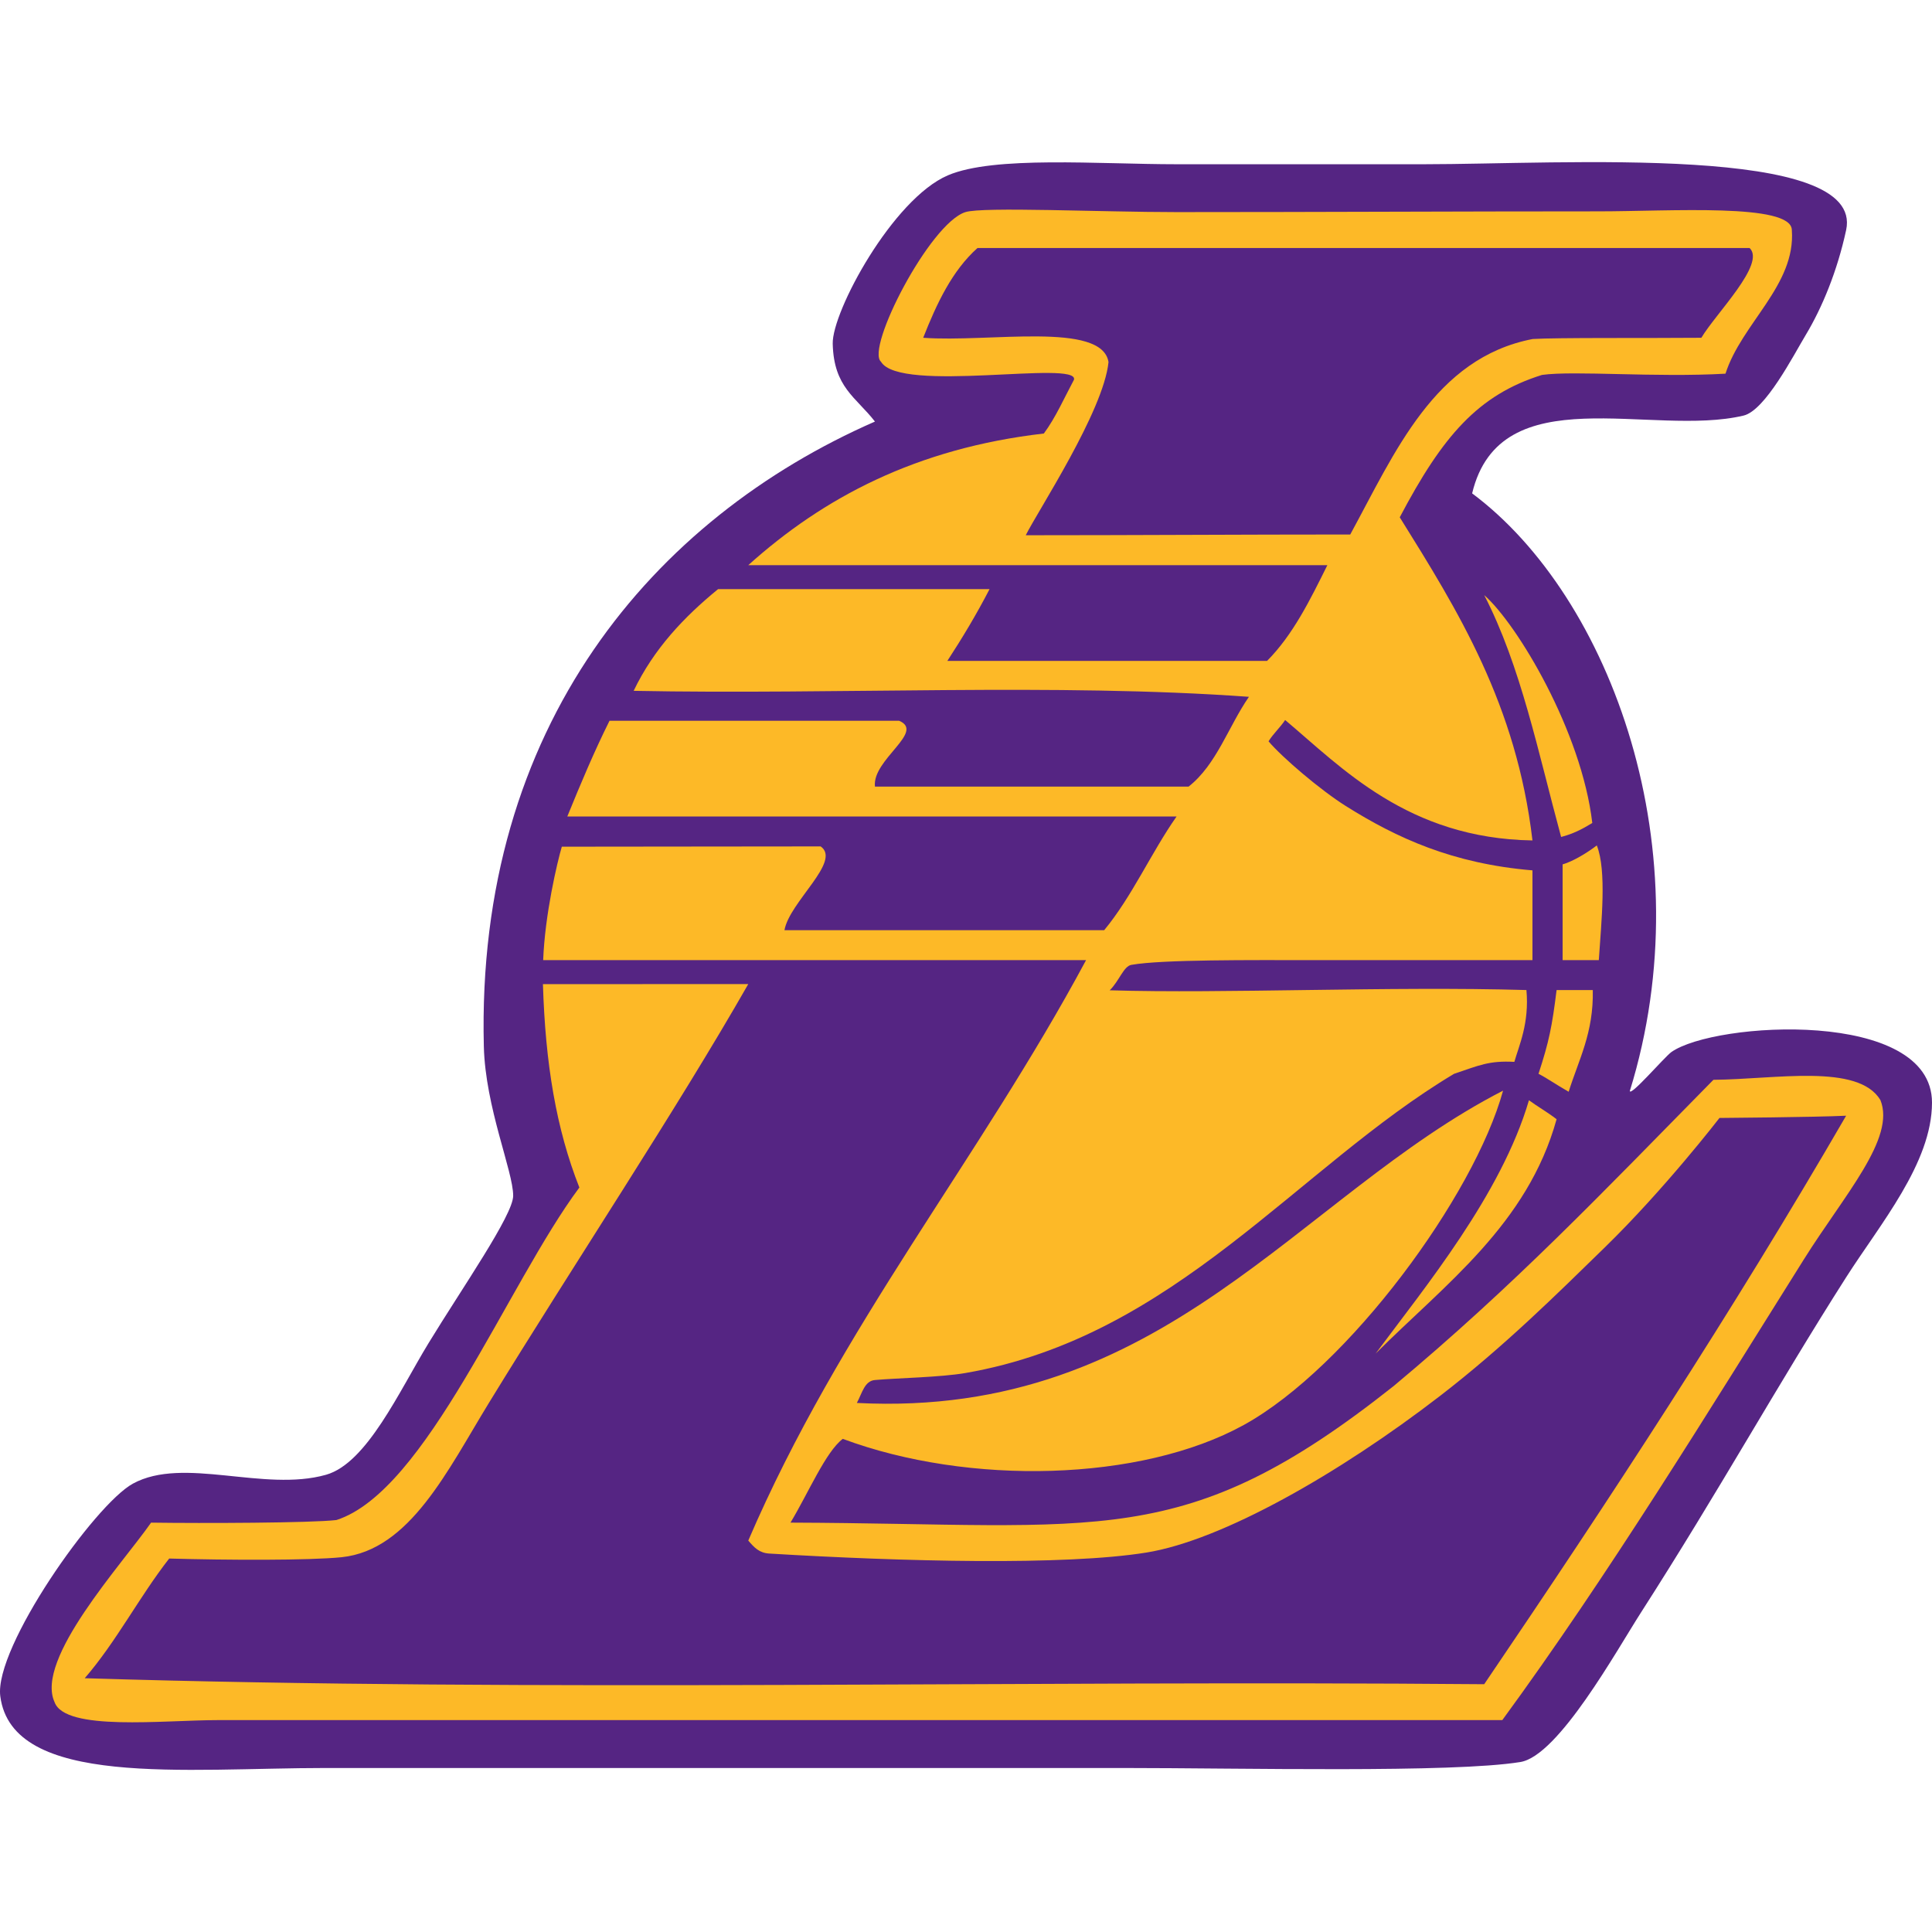 <svg width="200" height="200" viewBox="0 0 200 200" fill="none" xmlns="http://www.w3.org/2000/svg">
<path fill-rule="evenodd" clip-rule="evenodd" d="M90.575 43.64C88.599 41.097 86.313 40.104 86.203 35.587C86.12 32.264 92.418 20.593 98.122 18.152C102.9 16.105 113.735 17.002 121.797 17.002H147.4C161.662 17.002 193.034 14.885 191.112 23.817C190.194 28.074 188.616 31.872 186.931 34.672C185.664 36.777 182.738 42.486 180.496 43.02C170.985 45.288 155.3 38.929 152.395 51.074C166.827 61.84 176.398 88.131 168.717 112.949C168.831 113.477 172.234 109.506 173.01 108.915C177.488 105.742 200.01 104.385 200 114.147C199.995 120.404 194.607 126.74 191.112 132.225C183.888 143.557 177.998 154.268 169.88 166.916C167.34 170.87 161.335 181.759 157.391 182.403C150.349 183.55 128.441 183.022 116.177 183.022H33.749C19.214 183.022 1.253 185.113 0.029 175.589C-0.618 170.563 9.795 155.751 13.754 153.588C18.999 150.72 27.302 154.488 33.749 152.668C37.979 151.472 41.323 144.024 44.365 139.039C47.841 133.338 53.124 125.772 53.124 123.785C53.124 121.234 50.245 114.641 50.087 108.337C49.251 75.122 67.699 53.658 90.575 43.64Z" fill="#552583"/>
<path fill-rule="evenodd" clip-rule="evenodd" d="M142.404 140.122C149.559 132.972 158.121 126.752 161.138 115.86C160.123 115.086 159.111 114.515 158.277 113.898C155.413 123.655 147.505 133.257 142.404 140.122ZM161.138 102.488H164.885C164.982 106.922 163.421 109.71 162.387 113.019C161.033 112.245 160.045 111.548 159.265 111.161C160.357 107.831 160.67 106.257 161.138 102.488Z" fill="#FDB927"/>
<path fill-rule="evenodd" clip-rule="evenodd" d="M106.186 55.408C107.435 52.892 114.226 42.593 114.753 37.487C114.084 33.248 102.344 35.472 95.569 34.966C96.974 31.404 98.563 28.023 101.189 25.674H181.119C182.825 27.305 177.632 32.432 176.124 34.966C170.219 35.017 161.216 34.939 158.667 35.094C148.492 37.056 144.399 46.857 139.777 55.331C128.744 55.331 117.219 55.408 106.186 55.408ZM194.656 113.872C192.345 110.053 183.772 111.733 177.373 111.781C165.755 123.593 156.766 133.05 144.277 143.478C122.526 160.72 114.079 157.726 81.832 157.622C83.698 154.521 85.474 150.293 87.245 148.95C100.253 153.802 118.094 153.4 128.771 147.505C139.601 141.523 152.613 123.774 155.596 112.904C134.333 123.82 120.533 146.871 88.701 145.233C89.262 144.18 89.501 142.953 90.574 142.859C92.916 142.651 97.382 142.578 99.941 142.135C121.655 138.373 134.213 120.921 150.522 111.162C153.125 110.286 154.127 109.785 156.766 109.923C157.235 108.258 158.328 105.935 158.015 102.489C143.86 102.078 126.715 102.876 114.877 102.515C115.857 101.56 116.311 100.025 117.114 99.883C120.287 99.315 129.746 99.392 135.535 99.392H158.64V90.1C150.383 89.407 144.602 86.758 139.32 83.441C136.686 81.785 132.725 78.407 131.32 76.742C131.788 75.968 132.529 75.309 133.037 74.535C138.891 79.452 145.736 86.794 158.64 87.002C156.991 72.943 150.946 63.247 144.902 53.551C149.351 45.11 153.02 40.877 159.628 38.812C162.96 38.347 171.39 39.096 178.622 38.683C180.288 33.468 185.908 29.519 185.491 23.815C185.464 21.002 172.912 21.879 165.458 21.879C150.998 21.879 136.347 21.957 121.797 21.957C113.981 21.957 101.758 21.386 99.941 21.957C96.257 23.114 89.596 36.06 91.199 37.444C93.155 40.767 111.674 37.238 111.181 39.302C110.169 41.19 109.291 43.211 108.059 44.877C94.824 46.407 85.213 51.535 77.461 58.506H137.408C135.622 62.105 133.852 65.717 131.164 68.418H98.068C99.621 66.037 101.1 63.578 102.439 60.984H74.339C70.802 63.876 67.674 67.177 65.596 71.515C86.62 71.929 109.308 70.69 129.29 72.134C127.168 75.193 125.948 79.145 123.046 81.427H90.574C90.26 78.639 95.819 75.762 93.072 74.612H63.098C61.512 77.787 60.103 81.142 58.727 84.524H121.797C119.151 88.299 117.209 92.775 114.304 96.294H81.207C81.72 93.366 87.149 89.153 84.954 87.621C75.795 87.621 67.316 87.649 58.159 87.649C57.686 89.253 56.407 94.664 56.229 99.392H112.43C101.366 120.008 86.976 137.33 77.461 159.481C78.085 160.205 78.588 160.761 79.646 160.824C93.384 161.65 110.188 162.089 118.675 160.72C126.505 159.457 138.63 152.551 149.066 144.51C155.691 139.404 161.206 133.932 166.133 129.127C172.378 123.036 177.998 115.731 177.998 115.731C177.998 115.731 187.989 115.653 191.111 115.499C179.33 135.817 166.628 155.224 153.644 174.349C105.561 173.935 55.812 175.174 8.771 173.729C12.039 169.952 14.422 165.296 17.513 161.34C23.46 161.509 32.01 161.547 35.366 161.202C42.425 160.468 46.326 152.224 50.609 145.233C59.395 130.891 70.067 114.828 77.461 101.87C70.175 101.87 63.491 101.879 56.204 101.879C56.454 110.097 57.573 116.848 59.976 122.932C52.51 132.955 44.131 154.371 34.825 157.354C32.149 157.661 21.055 157.7 15.64 157.623C12.601 161.974 3.602 171.747 5.649 176.207C6.744 179.249 16.923 178.066 22.509 178.066H155.517C166.516 163.041 176.89 146.065 186.74 130.366C190.945 123.663 196.266 117.828 194.656 113.872" fill="#FDB927"/>
<path fill-rule="evenodd" clip-rule="evenodd" d="M165.301 87.518C166.34 90.151 165.77 95.416 165.509 99.392H161.762V89.48C162.855 89.17 164.365 88.241 165.301 87.517M153.644 61.603C157.081 64.628 163.728 75.736 164.833 85.195C163.74 85.867 162.804 86.332 161.606 86.642C159.22 77.857 157.449 68.98 153.644 61.603Z" fill="#FDB927"/>
</svg>

